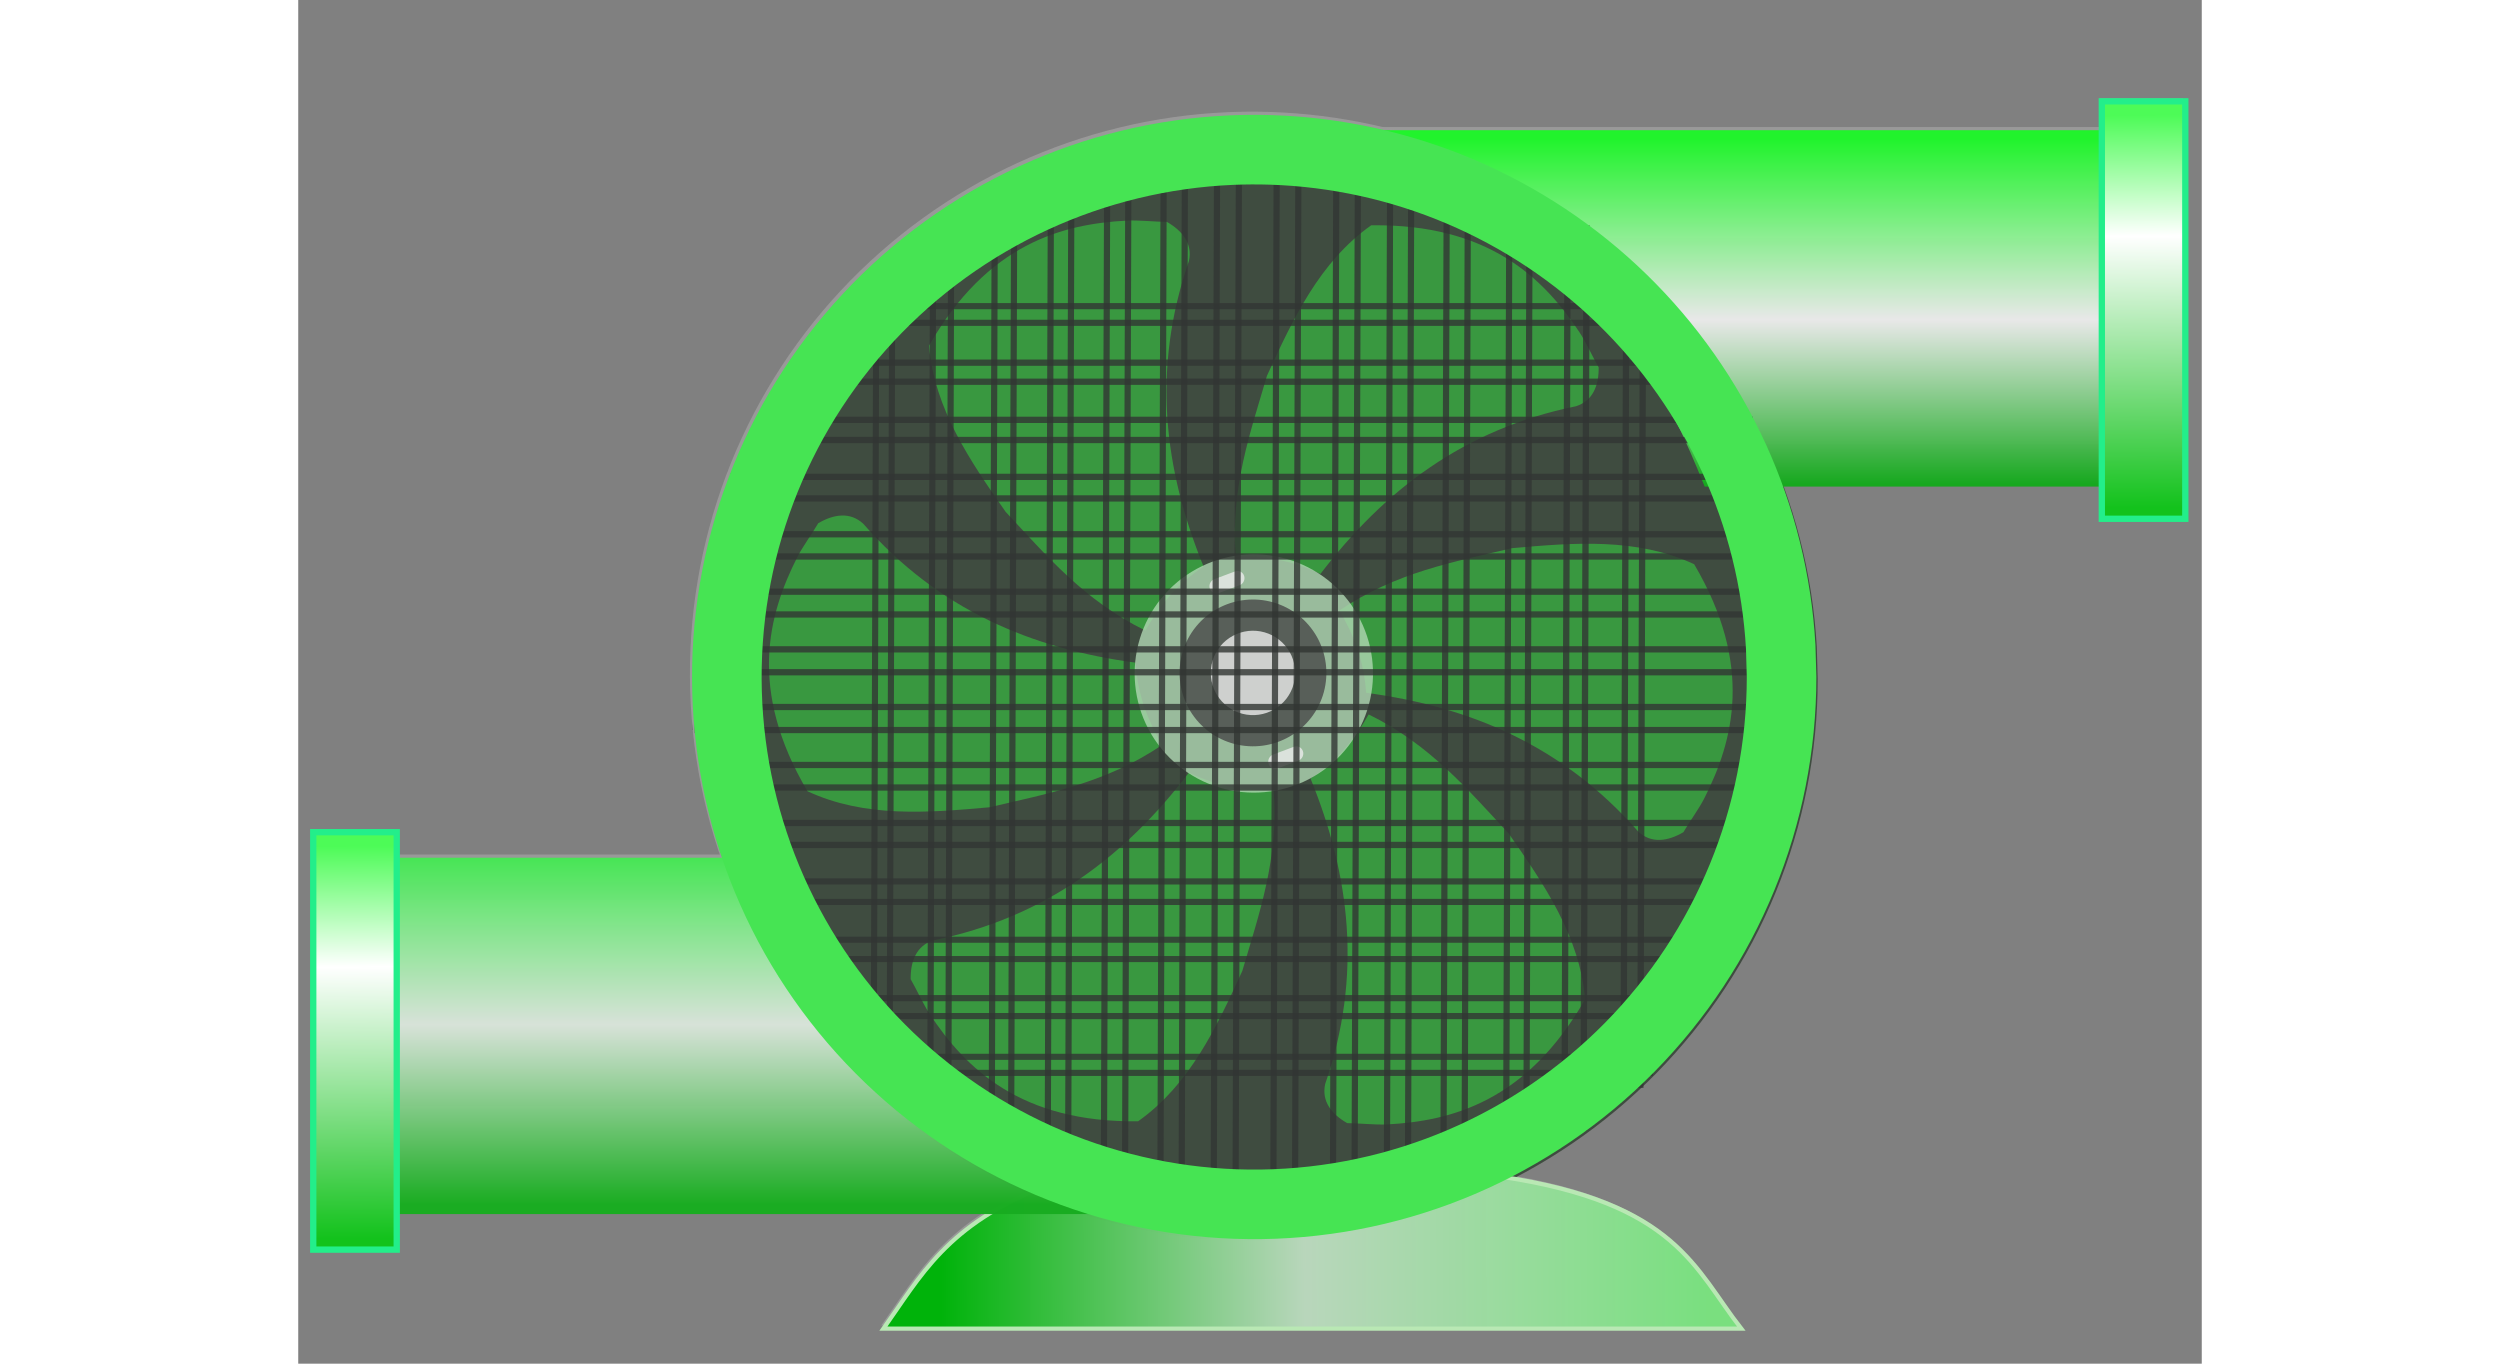 <?xml version="1.0" encoding="UTF-8" standalone="no"?>
<svg
   width="110"
   height="60"
   viewBox="0 0 342 245"
   fill="none"
   oncontextmenu="return false"
   version="1.1"
   id="svg94"
   sodipodi:docname="FanOnTo.svg"
   xml:space="preserve"
   inkscape:version="1.2.2 (732a01da63, 2022-12-09)"
   xmlns:inkscape="http://www.inkscape.org/namespaces/inkscape"
   xmlns:sodipodi="http://sodipodi.sourceforge.net/DTD/sodipodi-0.dtd"
   xmlns="http://www.w3.org/2000/svg"
   xmlns:svg="http://www.w3.org/2000/svg"><rect x="0" y="0" width="342" height="245" fill="#808080" stroke="none"/><sodipodi:namedview
     id="namedview96"
     pagecolor="#ffffff"
     bordercolor="#000000"
     borderopacity="0.25"
     inkscape:showpageshadow="2"
     inkscape:pageopacity="0.0"
     inkscape:pagecheckerboard="0"
     inkscape:deskcolor="#d1d1d1"
     showgrid="false"
     inkscape:zoom="7.7267486"
     inkscape:cx="37.208406"
     inkscape:cy="37.661378"
     inkscape:window-width="1920"
     inkscape:window-height="1009"
     inkscape:window-x="1912"
     inkscape:window-y="-8"
     inkscape:window-maximized="1"
     inkscape:current-layer="svg94" /><style
     id="style2">
    @import url(css/mystyles.css);
  </style><g
     style="fill:none"
     id="g581"
     transform="translate(-0.977,6.034)"><g
       id="layer1-1"><path
         id="path12903-1"
         d="m 273.595,115.393 c 0,26.539 -10.445,52.01 -29.076,70.909 -18.632,18.898 -43.952,29.704 -70.488,30.082 -26.535,0.378 -52.153,-9.703 -71.314,-28.064 C 83.555,169.96 72.389,144.796 71.634,118.268 70.879,91.741 80.594,65.982 98.68,46.561 116.766,27.14 141.769,15.617 168.283,14.485 c 26.513,-1.133 52.408,8.215 72.084,26.023 19.677,17.808 31.554,42.644 33.064,69.139"
         fill="#3f4c40" /><path
         id="rect29661-0"
         d="m 216.8,204.816 c -13.358,3.426 -27.988,5.263 -42.851,5.381 -13.292,0.095 -26.49,-1.187 -38.838,-3.773 -18.035,6.831 -22.806,16.447 -29.383,25.684 H 259.861 C 251.53,221.465 248.253,209.525 216.8,204.816 Z"
         fill="#999999"
         fill-opacity="0.992" /><path
         id="rect6772-6"
         opacity="0.801"
         d="m 146.459,34.482 c 17.838,-11.359 31.463,-8.155 41.96,-3.297 1.915,0.887 4.569,2.675 6.224,3.545 1.74,2.734 2.281,5.664 0.206,8.084 -15.03,14.107 -21.393,31.043 -23.245,49.762 -6.019,0.623 -10.559,2.724 -14.608,5.316 -7.268,-9.968 -9.444,-20.3 -12.271,-30.585 -1.381,-11.078 -2.699,-22.365 1.734,-32.825 z"
         fill="#9f9f9f" /><path
         id="path9203-4"
         opacity="0.801"
         d="m 195.989,193.326 c -17.838,11.359 -31.464,8.155 -41.96,3.297 -1.915,-0.887 -4.569,-2.675 -6.224,-3.545 -1.74,-2.733 -2.281,-5.664 -0.206,-8.084 15.03,-14.107 21.393,-31.043 23.245,-49.762 6.019,-0.622 10.559,-2.724 14.607,-5.316 7.269,9.968 9.445,20.3 12.272,30.585 1.381,11.078 2.699,22.365 -1.734,32.825 z"
         fill="#9f9f9f" /><path
         id="path9205-9"
         opacity="0.801"
         d="m 252.627,132.697 c 0.995,21.124 -8.556,31.357 -17.987,38.052 -1.721,1.222 -4.592,2.636 -6.169,3.641 -3.237,0.152 -6.048,-0.835 -7.118,-3.838 -4.775,-20.052 -16.311,-33.989 -31.636,-44.897 2.45,-5.533 2.882,-10.517 2.644,-15.319 12.262,-1.355 22.31,1.89 32.641,4.547 10.3,4.306 20.75,8.77 27.625,17.814 z"
         fill="#9f9f9f" /><path
         id="path9207-1"
         opacity="0.801"
         d="m 92.677,94.499 c -0.995,-21.124 8.556,-31.357 17.987,-38.052 1.721,-1.222 4.591,-2.636 6.168,-3.641 3.237,-0.152 6.049,0.835 7.118,3.838 4.775,20.053 16.311,33.99 31.636,44.897 -2.45,5.533 -2.882,10.517 -2.643,15.319 -12.263,1.355 -22.31,-1.89 -32.641,-4.547 -10.3,-4.306 -20.75,-8.77 -27.625,-17.814 z"
         fill="#9f9f9f" /><path
         id="path9209-3"
         opacity="0.801"
         d="m 115.617,175.421 c -18.844,-9.599 -23.002,-22.964 -24.147,-34.473 -0.209,-2.1 -0.015,-5.295 -0.107,-7.162 1.471,-2.887 3.721,-4.841 6.859,-4.283 19.785,5.785 37.606,2.666 54.673,-5.244 3.592,4.869 7.708,7.713 11.997,9.884 -4.896,11.324 -12.692,18.445 -20.116,26.104 -8.843,6.815 -17.897,13.682 -29.159,15.174 z"
         fill="#9f9f9f" /><path
         id="path9211-7"
         opacity="0.801"
         d="m 227.716,52.54 c 18.844,9.599 23.003,22.964 24.148,34.473 0.209,2.101 0.015,5.295 0.107,7.162 -1.471,2.887 -3.722,4.841 -6.86,4.283 -19.785,-5.785 -37.606,-2.666 -54.672,5.244 -3.593,-4.869 -7.709,-7.713 -11.998,-9.884 4.896,-11.324 12.692,-18.445 20.117,-26.103 8.842,-6.815 17.896,-13.682 29.158,-15.175 z"
         fill="#9f9f9f" /><path
         id="path9235-6"
         opacity="0.801"
         d="m 192.906,113.821 c 0,5.627 -2.215,11.027 -6.165,15.034 -3.95,4.007 -9.319,6.298 -14.944,6.378 -5.626,0.08 -11.058,-2.057 -15.12,-5.95 -4.063,-3.893 -6.43,-9.228 -6.59,-14.852 -0.161,-5.625 1.899,-11.086 5.734,-15.203 3.834,-4.117 9.135,-6.561 14.757,-6.801 5.621,-0.24 11.111,1.742 15.283,5.517 4.172,3.776 6.69,9.041 7.01,14.659"
         fill="#c4d1c5" /><path
         id="rect9339-9"
         opacity="0.801"
         d="m 175.958,96.933 -3.93,-0.499 c -0.716,-0.091 -1.391,0.413 -1.506,1.127 -0.116,0.713 0.371,1.365 1.088,1.456 l 3.93,0.499 c 0.717,0.091 1.391,-0.413 1.507,-1.127 0.115,-0.713 -0.372,-1.365 -1.089,-1.456 z"
         fill="#ececec" /><path
         id="rect9339-8-2"
         opacity="0.801"
         d="m 170.615,129.735 -3.93,-0.499 c -0.716,-0.091 -1.391,0.414 -1.506,1.127 -0.116,0.713 0.372,1.365 1.088,1.456 l 3.93,0.498 c 0.717,0.091 1.391,-0.413 1.507,-1.126 0.115,-0.713 -0.372,-1.365 -1.089,-1.456 z"
         fill="#ececec" /><path
         id="path11875-1"
         opacity="0.801"
         d="m 184.216,113.459 c 0,3.465 -1.363,6.791 -3.796,9.258 -2.433,2.468 -5.739,3.879 -9.204,3.928 -3.464,0.05 -6.809,-1.267 -9.311,-3.664 -2.502,-2.397 -3.96,-5.683 -4.059,-9.147 -0.098,-3.463 1.17,-6.827 3.532,-9.363 2.361,-2.536 5.626,-4.04 9.088,-4.188 3.462,-0.148 6.843,1.073 9.412,3.398 2.569,2.325 4.12,5.568 4.317,9.027"
         fill="#494949" /><path
         id="path11966-6"
         opacity="0.801"
         d="m 178.611,113.459 c 0,1.992 -0.784,3.904 -2.183,5.323 -1.399,1.419 -3.299,2.23 -5.291,2.258 -1.992,0.029 -3.916,-0.728 -5.354,-2.106 -1.439,-1.379 -2.277,-3.268 -2.334,-5.259 -0.056,-1.992 0.673,-3.926 2.031,-5.383 1.358,-1.458 3.235,-2.323 5.225,-2.409 1.99,-0.085 3.934,0.617 5.412,1.954 1.477,1.337 2.368,3.201 2.482,5.19"
         fill="#ececec" /><path
         id="rect15660-7"
         d="M 194.742,16.792 H 328.714 V 80.815 H 253.281 C 239.608,46.446 220.367,24.497 194.742,16.792 Z"
         fill="#999999"
         fill-opacity="0.992" /><path
         id="rect26505-1"
         d="m 339.638,11.601 h -15 v 75 h 15 z"
         fill="#999999"
         fill-opacity="0.992" /><path
         id="path29629-1"
         d="M 149.463,211.518 H 8.586 V 147.495 H 87.907 c 14.377,34.369 34.61,56.318 61.556,64.023 z"
         fill="#999999"
         fill-opacity="0.992" /><path
         id="rect26505-0-1"
         d="M 18.289,142.91 H 3.289 v 75 H 18.289 Z"
         fill="#999999"
         fill-opacity="0.992" /><path
         id="rect6140-1"
         opacity="0.801"
         d="M 245.979,48.401 H 100.125 v 2.99 h 145.854 z"
         stroke="#323634"
         stroke-width="1.104"
         stroke-linecap="square" /><path
         id="rect6140-0-2"
         opacity="0.801"
         d="M 253.958,58.553 H 89.672 v 3.426 h 164.286 z"
         stroke="#323634"
         stroke-width="1.127"
         stroke-linecap="square" /><path
         id="rect6140-5-17"
         opacity="0.801"
         d="M 261.366,68.826 H 84.738 v 3.621 h 176.628 z"
         stroke="#323634"
         stroke-width="1.134"
         stroke-linecap="square" /><path
         id="rect6140-6-51"
         opacity="0.801"
         d="M 263.831,79.069 H 78.738 V 82.945 H 263.831 Z"
         stroke="#323634"
         stroke-width="1.125"
         stroke-linecap="square" /><path
         id="rect6140-8-9"
         opacity="0.801"
         d="M 267.712,89.383 H 75.918 v 3.989 H 267.712 Z"
         stroke="#323634"
         stroke-width="1.128"
         stroke-linecap="square" /><path
         id="rect6140-4-3"
         opacity="0.801"
         d="M 269.474,99.701 H 73.448 v 4.092 H 269.474 Z"
         stroke="#323634"
         stroke-width="1.126"
         stroke-linecap="square" /><path
         id="rect6140-2-5"
         opacity="0.801"
         d="M 270.356,110.061 H 72.919 v 4.113 H 270.356 Z"
         stroke="#323634"
         stroke-width="1.127"
         stroke-linecap="square" /><path
         id="rect6140-9-5"
         opacity="0.801"
         d="M 269.473,120.419 H 72.389 v 4.138 H 269.473 Z"
         stroke="#323634"
         stroke-width="1.123"
         stroke-linecap="square" /><path
         id="rect6140-0-6-1"
         opacity="0.801"
         d="M 268.416,130.834 H 74.506 v 4.049 H 268.416 Z"
         stroke="#323634"
         stroke-width="1.126"
         stroke-linecap="square" /><path
         id="rect6140-5-1-5"
         opacity="0.801"
         d="M 266.301,141.255 H 76.975 v 3.947 H 266.301 Z"
         stroke="#323634"
         stroke-width="1.127"
         stroke-linecap="square" /><path
         id="rect6140-6-5-2"
         opacity="0.801"
         d="M 262.833,151.758 H 83.271 v 3.682 h 179.562 z"
         stroke="#323634"
         stroke-width="1.106"
         stroke-linecap="square" /><path
         id="rect6140-8-7-6"
         opacity="0.801"
         d="M 257.785,162.232 H 88.32 v 3.474 H 257.785 Z"
         stroke="#323634"
         stroke-width="1.092"
         stroke-linecap="square" /><path
         id="rect6140-4-1-7"
         opacity="0.801"
         d="M 251.693,172.727 H 94.411 v 3.225 H 251.693 Z"
         stroke="#323634"
         stroke-width="1.109"
         stroke-linecap="square" /><path
         id="rect6140-2-3-8"
         opacity="0.801"
         d="M 243.439,183.267 H 102.665 v 2.886 h 140.774 z"
         stroke="#323634"
         stroke-width="1.099"
         stroke-linecap="square" /><path
         id="rect6383-3"
         opacity="0.801"
         d="m 104.444,47.265 -0.459,139.624 2.863,0.009 0.458,-139.624 z"
         stroke="#323634"
         stroke-width="1.098"
         stroke-linecap="square" /><path
         id="rect6385-1"
         opacity="0.801"
         d="m 114.656,38.135 -0.519,157.952 3.239,0.011 0.518,-157.952 z"
         stroke="#323634"
         stroke-width="1.112"
         stroke-linecap="square" /><path
         id="rect6387-9"
         opacity="0.801"
         d="m 125.732,32.081 -0.558,170.075 3.486,0.012 0.559,-170.075 z"
         stroke="#323634"
         stroke-width="1.112"
         stroke-linecap="square" /><path
         id="rect6389-6"
         opacity="0.801"
         d="m 135.823,27.618 -0.588,179.066 3.671,0.012 0.588,-179.066 z"
         stroke="#323634"
         stroke-width="1.112"
         stroke-linecap="square" /><path
         id="rect6391-3"
         opacity="0.801"
         d="m 145.934,24.366 -0.609,185.636 3.806,0.012 0.609,-185.635 z"
         stroke="#323634"
         stroke-width="1.112"
         stroke-linecap="square" /><path
         id="rect6393-8"
         opacity="0.801"
         d="m 156.099,18.511 -0.61,192.692 3.813,0.013 0.611,-192.692 z"
         stroke="#323634"
         stroke-width="1.112"
         stroke-linecap="square" /><path
         id="rect6395-0"
         opacity="0.801"
         d="m 165.687,19.326 -0.629,193.765 3.928,0.014 0.629,-193.766 z"
         stroke="#323634"
         stroke-width="1.112"
         stroke-linecap="square" /><path
         id="rect6397-5"
         opacity="0.801"
         d="m 176.4,19.748 -0.624,192.645 3.898,0.013 0.624,-192.645 z"
         stroke="#323634"
         stroke-width="1.112"
         stroke-linecap="square" /><path
         id="rect6399-1"
         opacity="0.801"
         d="m 187.108,21.658 -0.621,189.243 3.88,0.013 0.621,-189.243 z"
         stroke="#323634"
         stroke-width="1.112"
         stroke-linecap="square" /><path
         id="rect6401-3"
         opacity="0.801"
         d="m 196.782,21.067 -0.606,187.637 3.788,0.013 0.607,-187.637 z"
         stroke="#323634"
         stroke-width="1.112"
         stroke-linecap="square" /><path
         id="rect6403-9"
         opacity="0.801"
         d="m 206.948,24.91 -0.608,181.272 3.795,0.012 0.608,-181.272 z"
         stroke="#323634"
         stroke-width="1.112"
         stroke-linecap="square" /><path
         id="rect6405-3"
         opacity="0.801"
         d="m 218.192,28.86 -0.582,172.43 3.635,0.012 0.582,-172.43 z"
         stroke="#323634"
         stroke-width="1.115"
         stroke-linecap="square" /><path
         id="rect6407-5"
         opacity="0.801"
         d="m 228.657,34.458 -0.546,161.554 3.409,0.011 0.546,-161.554 z"
         stroke="#323634"
         stroke-width="1.134"
         stroke-linecap="square" /><path
         id="rect6409-3"
         opacity="0.801"
         d="m 239.192,44.015 -0.483,144.258 3.017,0.01 0.483,-144.258 z"
         stroke="#323634"
         stroke-width="1.134"
         stroke-linecap="square" /><path
         id="path13010-1"
         d="m 175.522,14.078 c -2.494,-0.079 -4.991,-0.065 -7.484,0.041 -26.514,1.133 -51.517,12.656 -69.603,32.077 -18.086,19.421 -27.801,45.181 -27.045,71.708 0.755,26.528 11.921,51.692 31.083,70.052 19.162,18.361 44.78,28.441 71.316,28.063 26.535,-0.377 51.855,-11.184 70.486,-30.082 18.631,-18.898 29.076,-44.37 29.076,-70.908 l -0.164,-5.748 C 271.75,84.078 260.927,60.326 242.85,42.705 224.774,25.084 200.754,14.871 175.522,14.078 Z m -0.392,12.494 c 22.109,0.695 43.156,9.643 58.996,25.084 15.839,15.44 25.323,36.252 26.582,58.336 l 0.142,5.037 c 0,23.254 -9.152,45.573 -25.477,62.133 -16.325,16.559 -38.512,26.028 -61.763,26.359 -23.252,0.331 -45.699,-8.502 -62.49,-24.591 C 94.33,162.842 84.547,140.791 83.885,117.547 83.223,94.302 91.737,71.731 107.584,54.714 123.432,37.697 145.34,27.6 168.573,26.607 c 2.184,-0.092 4.371,-0.104 6.556,-0.034 z"
         fill="#999999"
         fill-opacity="0.992" /></g></g><g
     id="Q_ON 1"><g
       id="layer2"><path
         id="path12903"
         d="M273 121.999C273 148.537 262.556 174.009 243.924 192.908C225.293 211.806 199.973 222.612 173.437 222.99C146.902 223.368 121.284 213.286 102.122 194.926C82.961 176.566 71.795 151.401 71.04 124.874C70.284 98.347 80 72.588 98.086 53.167C116.172 33.746 141.174 22.224 167.688 21.091C194.202 19.958 220.097 29.306 239.773 47.113C259.45 64.921 271.327 89.757 272.837 116.252"
         fill="#3F4C40" /></g><g
       id="layer4"><path
         id="rect29661"
         d="M216.206 211.422C202.848 214.848 188.218 216.685 173.355 216.803C160.063 216.898 146.865 215.616 134.517 213.03C116.482 219.861 111.711 229.477 105.134 238.714H259.266C250.936 228.071 247.659 216.131 216.206 211.422V211.422Z"
         fill="url(#paint0_linear_0:1)"
         stroke="#B9E8B4"
         stroke-width="0.756"
         stroke-linecap="square" /></g><g
       id="layer1"><path
         id="rect6772"
         opacity="0.801"
         d="M231.207 179.539C220.724 197.905 207.176 201.424 195.626 202.02C193.517 202.129 190.336 201.785 188.466 201.789C185.652 200.182 183.808 197.841 184.514 194.733C191.233 175.245 188.965 157.296 181.875 139.873C186.909 136.516 189.945 132.54 192.318 128.359C203.396 133.788 210.138 141.913 217.436 149.693C223.823 158.85 230.252 168.22 231.208 179.54L231.207 179.539Z"
         fill="#39AB40" /><path
         id="path9203"
         opacity="0.801"
         d="M113.325 62.115C123.809 43.749 137.356 40.23 148.907 39.634C151.015 39.525 154.196 39.869 156.066 39.867C158.88 41.474 160.725 43.814 160.018 46.922C153.299 66.41 155.567 84.359 162.657 101.782C157.623 105.139 154.587 109.115 152.214 113.296C141.136 107.868 134.394 99.742 127.096 91.962C120.709 82.805 114.28 73.435 113.325 62.115H113.325Z"
         fill="#39AB40" /><path
         id="path9205"
         opacity="0.801"
         d="M91.492 142.159C80.762 123.936 84.439 110.43 89.66 100.11C90.613 98.227 92.493 95.637 93.42 94.013C96.212 92.369 99.16 91.931 101.506 94.089C115.08 109.601 131.784 116.552 150.427 119.055C150.839 125.092 152.781 129.702 155.231 133.839C145.016 140.756 134.614 142.57 124.236 145.037C113.117 146.031 101.791 146.954 91.492 142.159L91.492 142.159Z"
         fill="#39AB40" /><path
         id="path9207"
         opacity="0.801"
         d="M250.8 101.368C261.53 119.591 257.852 133.097 252.631 143.417C251.678 145.301 249.799 147.89 248.872 149.514C246.079 151.158 243.132 151.596 240.785 149.439C227.211 133.926 210.508 126.976 191.864 124.472C191.452 118.435 189.51 113.825 187.06 109.688C197.276 102.772 207.677 100.958 218.055 98.49C229.175 97.497 240.501 96.573 250.8 101.368L250.8 101.368Z"
         fill="#39AB40" /><path
         id="path9209"
         opacity="0.801"
         d="M192.773 40.478C213.919 40.183 223.83 50.067 230.209 59.715C231.373 61.476 232.691 64.392 233.644 66.001C233.688 69.241 232.609 72.019 229.573 72.988C209.373 77.096 195.062 88.164 183.652 103.12C178.204 100.488 173.237 99.891 168.43 99.971C167.481 87.671 171.057 77.737 174.054 67.499C178.699 57.347 183.506 47.051 192.773 40.479L192.773 40.478Z"
         fill="#39AB40" /><path
         id="path9211"
         opacity="0.801"
         d="M150.904 201.453C129.758 201.748 119.847 191.864 113.468 182.217C112.304 180.456 110.986 177.54 110.034 175.931C109.989 172.691 111.068 169.913 114.105 168.944C134.305 164.835 148.616 153.767 160.025 138.812C165.473 141.444 170.44 142.04 175.248 141.96C176.196 154.261 172.62 164.195 169.623 174.432C164.978 184.584 160.171 194.881 150.904 201.452L150.904 201.453Z"
         fill="#39AB40" /><path
         id="path9235"
         opacity="0.801"
         d="M152.746 130.982C150.122 126.004 149.563 120.195 151.189 114.808C152.815 109.422 156.496 104.892 161.436 102.198C166.375 99.504 172.177 98.862 177.586 100.411C182.995 101.96 187.577 105.576 190.341 110.477C193.105 115.378 193.829 121.169 192.357 126.6C190.885 132.03 187.335 136.663 182.474 139.497C177.613 142.33 171.832 143.137 166.381 141.742C160.93 140.348 156.247 136.864 153.345 132.044"
         fill="#B0D6B2" /><path
         id="rect9339"
         opacity="0.801"
         d="M175.991 138.047L179.7 136.656C180.377 136.402 180.738 135.642 180.508 134.957C180.278 134.272 179.542 133.923 178.866 134.177L175.157 135.568C174.481 135.821 174.119 136.582 174.349 137.267C174.58 137.952 175.315 138.301 175.991 138.047Z"
         fill="#ECECEC" /><path
         id="rect9339-8"
         opacity="0.801"
         d="M165.423 106.539L169.132 105.148C169.808 104.894 170.17 104.133 169.94 103.448C169.709 102.764 168.974 102.414 168.298 102.668L164.589 104.059C163.912 104.313 163.551 105.074 163.781 105.758C164.011 106.443 164.747 106.792 165.423 106.539Z"
         fill="#ECECEC" /><path
         id="path11875"
         opacity="0.801"
         d="M159.869 127.05C158.253 123.985 157.909 120.407 158.91 117.089C159.912 113.772 162.178 110.982 165.22 109.323C168.263 107.664 171.835 107.269 175.167 108.223C178.498 109.177 181.319 111.404 183.022 114.422C184.724 117.44 185.17 121.007 184.264 124.351C183.357 127.696 181.17 130.549 178.177 132.294C175.183 134.039 171.623 134.536 168.266 133.677C164.909 132.818 162.025 130.672 160.238 127.704"
         fill="#494949" /><path
         id="path11966"
         opacity="0.801"
         d="M164.828 124.436C163.899 122.674 163.701 120.617 164.277 118.71C164.853 116.802 166.156 115.198 167.905 114.244C169.654 113.29 171.708 113.063 173.624 113.612C175.539 114.16 177.161 115.441 178.14 117.176C179.119 118.911 179.375 120.962 178.854 122.885C178.333 124.808 177.075 126.448 175.354 127.452C173.633 128.455 171.586 128.74 169.656 128.247C167.726 127.753 166.068 126.519 165.04 124.812"
         fill="#ECECEC" /></g><g
       id="layer7"><path
         id="rect15660"
         d="M194.148 23.398H328.12V87.421H252.687C239.014 53.052 219.773 31.103 194.148 23.398Z"
         fill="url(#paint1_linear_0:1)" /><path
         id="rect26505"
         d="M339.044 18.207H324.044V93.207H339.044V18.207Z"
         fill="url(#paint2_linear_0:1)"
         stroke="#23EE8A"
         stroke-width="1.134"
         stroke-linecap="square" /><path
         id="path29629"
         d="M148.869 218.124H7.991V154.101H87.312C101.69 188.47 121.923 210.419 148.869 218.124V218.124Z"
         fill="url(#paint3_linear_0:1)" /><path
         id="rect26505-0"
         d="M17.695 149.516H2.695V224.516H17.695V149.516Z"
         fill="url(#paint4_linear_0:1)"
         stroke="#23EE8A"
         stroke-width="1.134"
         stroke-linecap="square" /></g><g
       id="layer5"><path
         id="rect6140"
         opacity="0.801"
         d="M245.385 55.007H99.531V57.997H245.385V55.007Z"
         stroke="#323634"
         stroke-width="1.104"
         stroke-linecap="square" /><path
         id="rect6140-0"
         opacity="0.801"
         d="M253.363 65.159H89.078V68.585H253.363V65.159Z"
         stroke="#323634"
         stroke-width="1.127"
         stroke-linecap="square" /><path
         id="rect6140-5"
         opacity="0.801"
         d="M260.772 75.432H84.144V79.053H260.772V75.432Z"
         stroke="#323634"
         stroke-width="1.134"
         stroke-linecap="square" /><path
         id="rect6140-6"
         opacity="0.801"
         d="M263.237 85.675H78.143V89.551H263.237V85.675Z"
         stroke="#323634"
         stroke-width="1.125"
         stroke-linecap="square" /><path
         id="rect6140-8"
         opacity="0.801"
         d="M267.118 95.989H75.323V99.978H267.118V95.989Z"
         stroke="#323634"
         stroke-width="1.128"
         stroke-linecap="square" /><path
         id="rect6140-4"
         opacity="0.801"
         d="M268.88 106.307H72.854V110.399H268.88V106.307Z"
         stroke="#323634"
         stroke-width="1.126"
         stroke-linecap="square" /><path
         id="rect6140-2"
         opacity="0.801"
         d="M269.762 116.667H72.325V120.78H269.762V116.667Z"
         stroke="#323634"
         stroke-width="1.127"
         stroke-linecap="square" /><path
         id="rect6140-9"
         opacity="0.801"
         d="M268.879 127.025H71.794V131.163H268.879V127.025Z"
         stroke="#323634"
         stroke-width="1.123"
         stroke-linecap="square" /><path
         id="rect6140-0-6"
         opacity="0.801"
         d="M267.822 137.44H73.912V141.489H267.822V137.44Z"
         stroke="#323634"
         stroke-width="1.126"
         stroke-linecap="square" /><path
         id="rect6140-5-1"
         opacity="0.801"
         d="M265.706 147.861H76.381V151.808H265.706V147.861Z"
         stroke="#323634"
         stroke-width="1.127"
         stroke-linecap="square" /><path
         id="rect6140-6-5"
         opacity="0.801"
         d="M262.239 158.364H82.677V162.046H262.239V158.364Z"
         stroke="#323634"
         stroke-width="1.106"
         stroke-linecap="square" /><path
         id="rect6140-8-7"
         opacity="0.801"
         d="M257.19 168.838H87.726V172.312H257.19V168.838Z"
         stroke="#323634"
         stroke-width="1.092"
         stroke-linecap="square" /><path
         id="rect6140-4-1"
         opacity="0.801"
         d="M251.099 179.333H93.817V182.558H251.099V179.333Z"
         stroke="#323634"
         stroke-width="1.109"
         stroke-linecap="square" /><path
         id="rect6140-2-3"
         opacity="0.801"
         d="M242.845 189.873H102.071V192.759H242.845V189.873Z"
         stroke="#323634"
         stroke-width="1.099"
         stroke-linecap="square" /><path
         id="rect6383"
         opacity="0.801"
         d="M103.849 53.871L103.391 193.495L106.253 193.504L106.712 53.88L103.849 53.871Z"
         stroke="#323634"
         stroke-width="1.098"
         stroke-linecap="square" /><path
         id="rect6385"
         opacity="0.801"
         d="M114.062 44.74L113.543 202.692L116.781 202.703L117.3 44.751L114.062 44.74Z"
         stroke="#323634"
         stroke-width="1.112"
         stroke-linecap="square" /><path
         id="rect6387"
         opacity="0.801"
         d="M125.138 38.686L124.579 208.761L128.066 208.773L128.624 38.698L125.138 38.686Z"
         stroke="#323634"
         stroke-width="1.112"
         stroke-linecap="square" /><path
         id="rect6389"
         opacity="0.801"
         d="M135.228 34.224L134.641 213.289L138.312 213.301L138.9 34.236L135.228 34.224Z"
         stroke="#323634"
         stroke-width="1.112"
         stroke-linecap="square" /><path
         id="rect6391"
         opacity="0.801"
         d="M145.34 30.972L144.731 216.608L148.536 216.62L149.146 30.985L145.34 30.972Z"
         stroke="#323634"
         stroke-width="1.112"
         stroke-linecap="square" /><path
         id="rect6393"
         opacity="0.801"
         d="M155.505 25.117L154.894 217.809L158.708 217.822L159.319 25.13L155.505 25.117Z"
         stroke="#323634"
         stroke-width="1.112"
         stroke-linecap="square" /><path
         id="rect6395"
         opacity="0.801"
         d="M165.093 25.932L164.464 219.697L168.392 219.711L169.021 25.945L165.093 25.932Z"
         stroke="#323634"
         stroke-width="1.112"
         stroke-linecap="square" /><path
         id="rect6397"
         opacity="0.801"
         d="M175.806 26.354L175.181 218.999L179.08 219.012L179.704 26.367L175.806 26.354Z"
         stroke="#323634"
         stroke-width="1.112"
         stroke-linecap="square" /><path
         id="rect6399"
         opacity="0.801"
         d="M186.514 28.264L185.893 217.507L189.772 217.519L190.394 28.276L186.514 28.264Z"
         stroke="#323634"
         stroke-width="1.112"
         stroke-linecap="square" /><path
         id="rect6401"
         opacity="0.801"
         d="M196.188 27.673L195.581 215.31L199.37 215.323L199.977 27.686L196.188 27.673Z"
         stroke="#323634"
         stroke-width="1.112"
         stroke-linecap="square" /><path
         id="rect6403"
         opacity="0.801"
         d="M206.354 31.516L205.746 212.788L209.541 212.8L210.149 31.529L206.354 31.516Z"
         stroke="#323634"
         stroke-width="1.112"
         stroke-linecap="square" /><path
         id="rect6405"
         opacity="0.801"
         d="M217.598 35.466L217.015 207.896L220.651 207.908L221.233 35.478L217.598 35.466Z"
         stroke="#323634"
         stroke-width="1.115"
         stroke-linecap="square" /><path
         id="rect6407"
         opacity="0.801"
         d="M228.063 41.063L227.517 202.618L230.926 202.629L231.472 41.074L228.063 41.063Z"
         stroke="#323634"
         stroke-width="1.134"
         stroke-linecap="square" /><path
         id="rect6409"
         opacity="0.801"
         d="M238.598 50.621L238.115 194.879L241.131 194.889L241.614 50.631L238.598 50.621Z"
         stroke="#323634"
         stroke-width="1.134"
         stroke-linecap="square" /></g><g
       id="layer3"><path
         id="path13010"
         d="M174.928 20.684C172.433 20.605 169.937 20.619 167.444 20.725C140.929 21.858 115.926 33.381 97.841 52.802C79.755 72.223 70.039 97.983 70.795 124.51C71.551 151.038 82.716 176.202 101.878 194.562C121.04 212.923 146.658 223.003 173.194 222.625C199.729 222.248 225.049 211.441 243.68 192.543C262.311 173.645 272.756 148.173 272.756 121.635L272.592 115.887C271.155 90.684 260.333 66.932 242.256 49.311C224.18 31.69 200.16 21.477 174.928 20.684V20.684ZM174.535 33.178C196.644 33.873 217.692 42.822 233.531 58.262C249.371 73.702 258.854 94.514 260.113 116.598L260.256 121.635C260.256 144.889 251.104 167.208 234.779 183.768C218.454 200.327 196.267 209.796 173.016 210.127C149.764 210.458 127.316 201.625 110.526 185.536C93.736 169.448 83.953 147.397 83.291 124.153C82.629 100.908 91.142 78.337 106.99 61.32C122.837 44.303 144.746 34.206 167.979 33.213C170.163 33.121 172.35 33.109 174.535 33.178H174.535Z"
         fill="#46E453" /></g></g><defs
     id="defs92"><linearGradient
       id="paint0_linear_0:1"
       x1="115.438"
       y1="229.414"
       x2="252.851"
       y2="228.74"
       gradientUnits="userSpaceOnUse"><stop
         stop-color="#00B30A"
         id="stop57" /><stop
         offset="0.477"
         stop-color="#B9D7BC"
         stop-opacity="0.992"
         id="stop59" /><stop
         offset="1"
         stop-color="#79E07F"
         stop-opacity="0.988"
         id="stop61" /></linearGradient><linearGradient
       id="paint1_linear_0:1"
       x1="276.345"
       y1="87"
       x2="276.345"
       y2="25"
       gradientUnits="userSpaceOnUse"><stop
         stop-color="#17A81F"
         id="stop64" /><stop
         offset="0.477"
         stop-color="#E9E9E9"
         stop-opacity="0.992"
         id="stop66" /><stop
         offset="1"
         stop-color="#1FF42B"
         stop-opacity="0.988"
         id="stop68" /></linearGradient><linearGradient
       id="paint2_linear_0:1"
       x1="331.044"
       y1="20.707"
       x2="331.544"
       y2="91.207"
       gradientUnits="userSpaceOnUse"><stop
         stop-color="#4DFB57"
         id="stop71" /><stop
         offset="0.308"
         stop-color="white"
         id="stop73" /><stop
         offset="1"
         stop-color="#13C21C"
         id="stop75" /></linearGradient><linearGradient
       id="paint3_linear_0:1"
       x1="62.435"
       y1="154.522"
       x2="62.435"
       y2="216.522"
       gradientUnits="userSpaceOnUse"><stop
         stop-color="#49E557"
         id="stop78" /><stop
         offset="0.477"
         stop-color="#D8E3D9"
         stop-opacity="0.992"
         id="stop80" /><stop
         offset="1"
         stop-color="#18AC20"
         stop-opacity="0.988"
         id="stop82" /></linearGradient><linearGradient
       id="paint4_linear_0:1"
       x1="9.694"
       y1="152.016"
       x2="10.194"
       y2="222.516"
       gradientUnits="userSpaceOnUse"><stop
         stop-color="#4DFB57"
         id="stop85" /><stop
         offset="0.308"
         stop-color="white"
         id="stop87" /><stop
         offset="1"
         stop-color="#13C21C"
         id="stop89" /></linearGradient></defs></svg>
